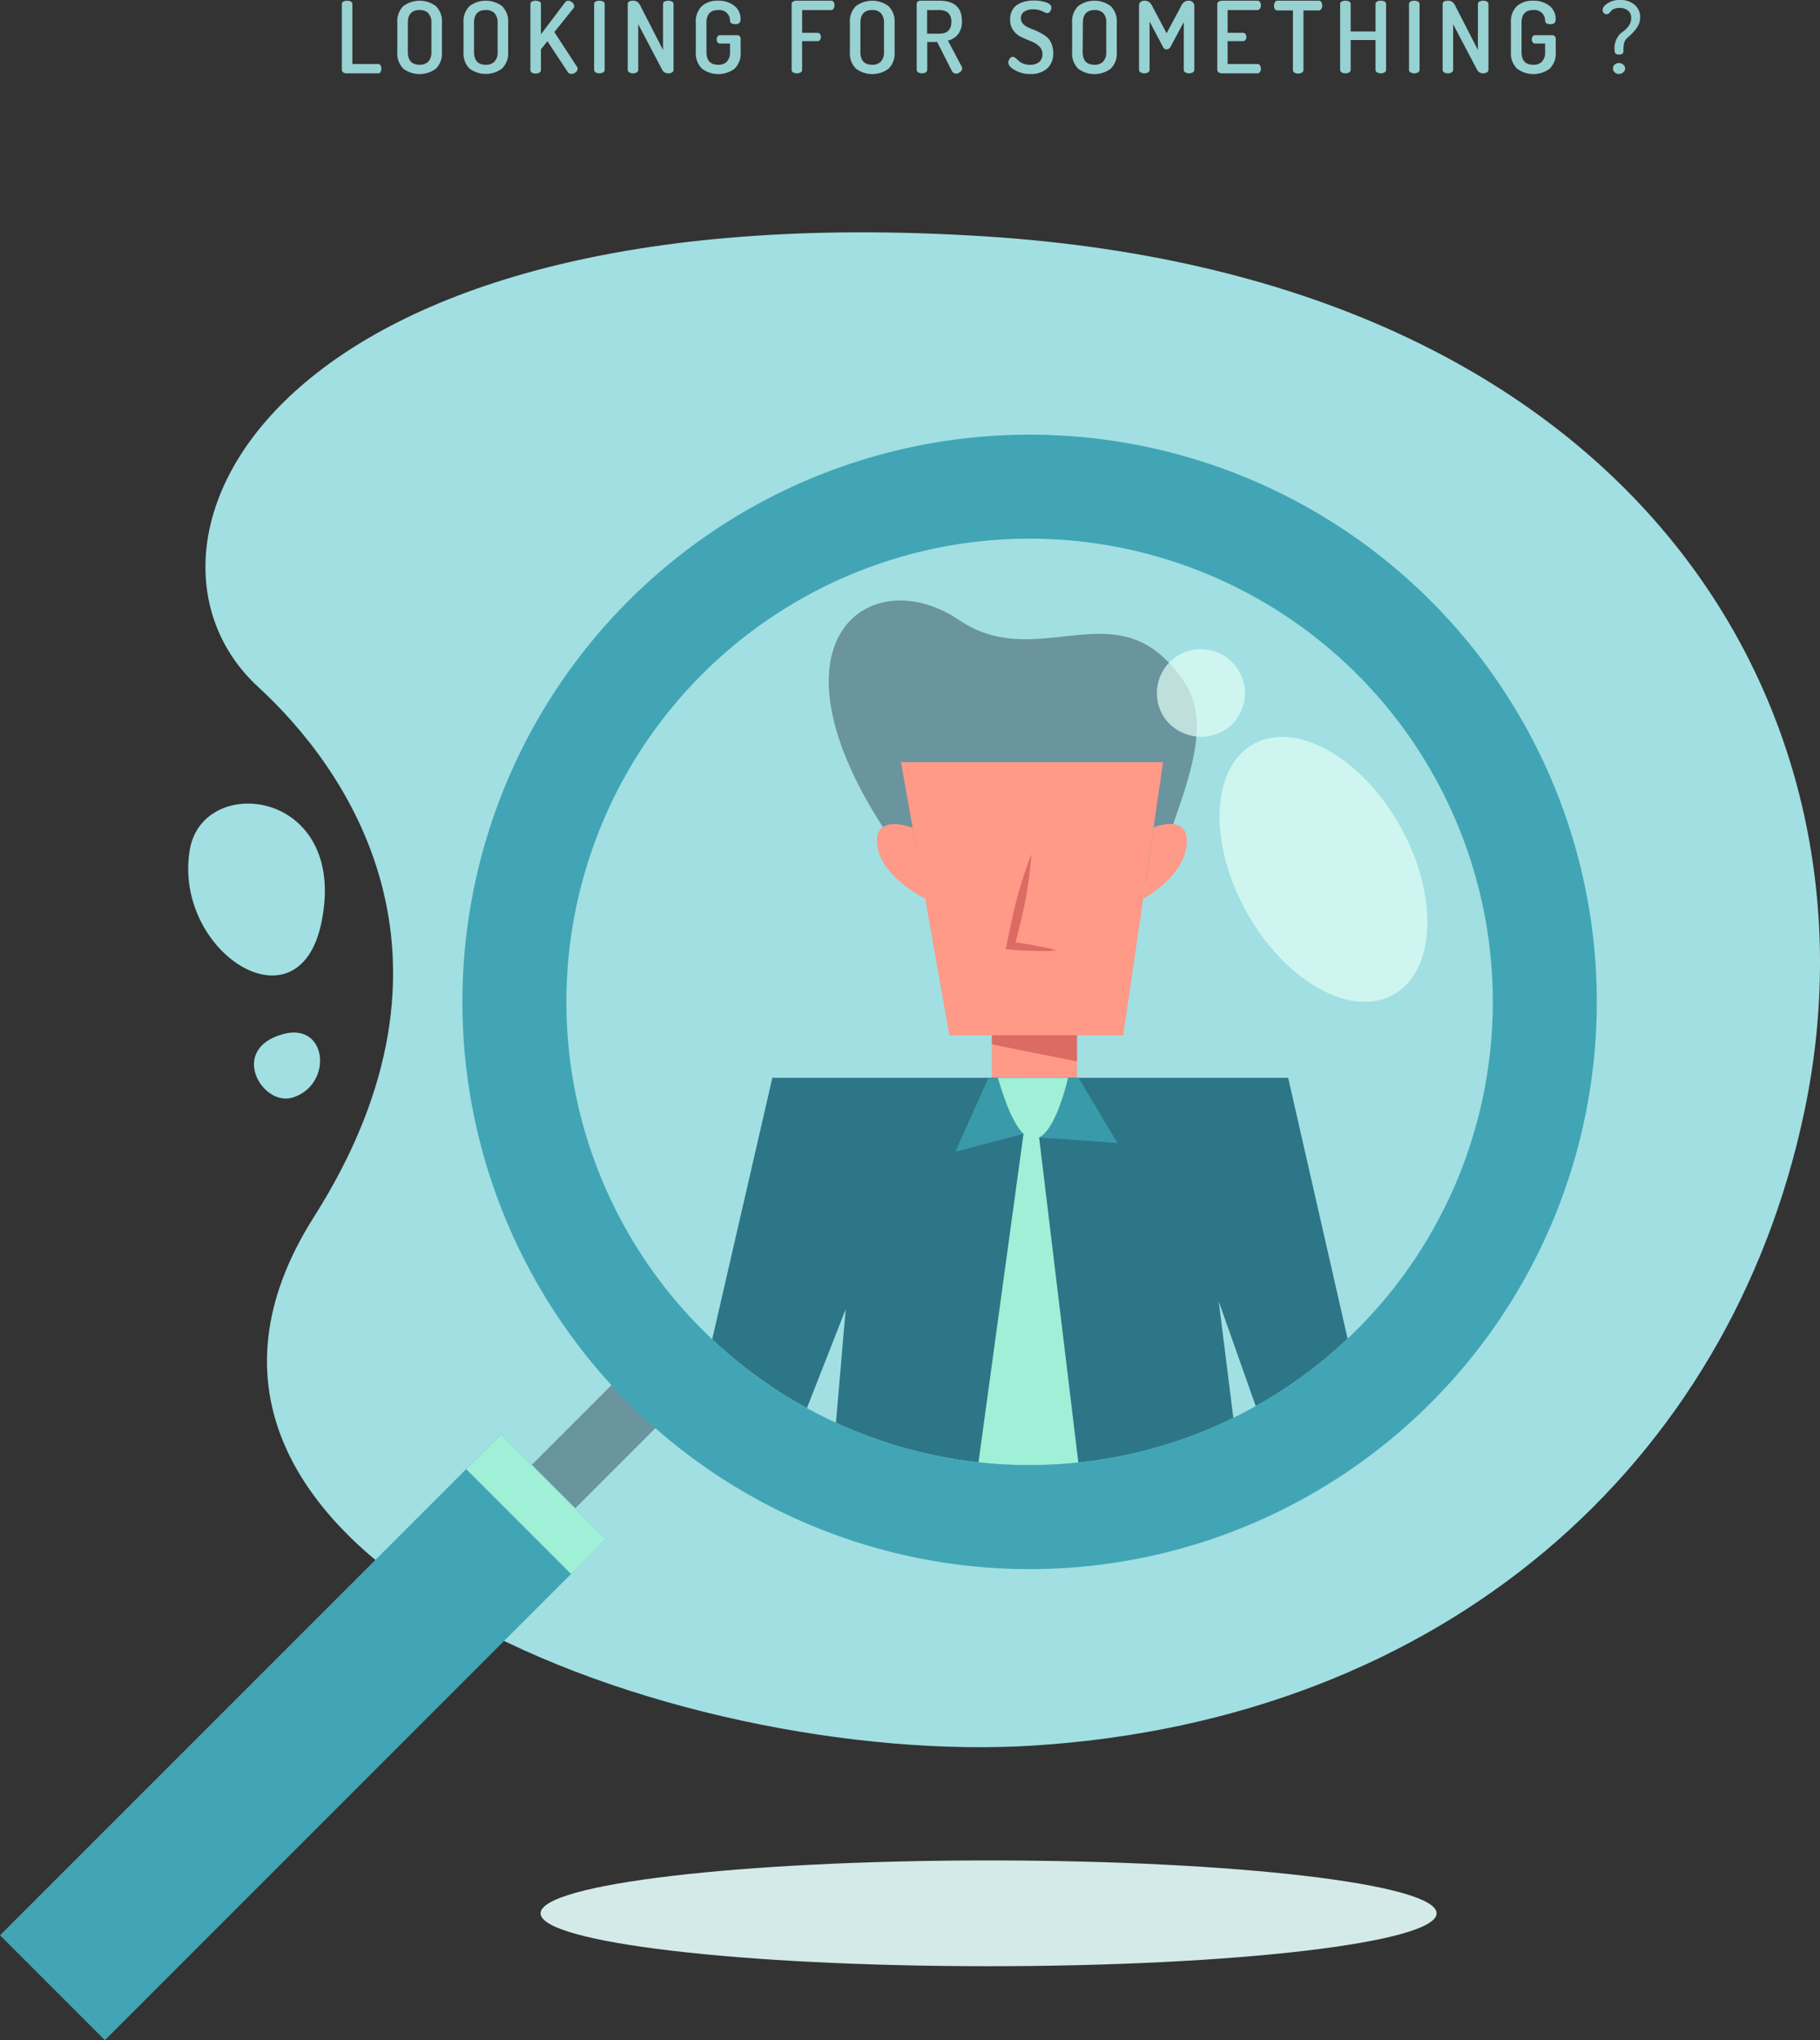 <svg xmlns="http://www.w3.org/2000/svg" xmlns:xlink="http://www.w3.org/1999/xlink" viewBox="0 0 366.19 410.46"><rect x="0" y="0" width="366.19" height="410.46" fill="#333333" stroke="none"/><defs><clipPath id="clip-path" transform="translate(0 -2.55)"><circle cx="207.16" cy="204.11" r="93.2" transform="translate(-59.7 88.51) rotate(-21.15)" style="fill:none"/></clipPath></defs><title>flynew</title><g id="Layer_2" data-name="Layer 2"><g id="OBJECTS"><path d="M68.78,16.61V3.37a.54.54,0,0,1,.31-.51,1.74,1.74,0,0,1,1.5,0,.54.54,0,0,1,.31.51V15.43h5.2a.52.52,0,0,1,.47.28,1.37,1.37,0,0,1,0,1.32.52.52,0,0,1-.47.28H69.72a1.14,1.14,0,0,1-.66-.19A.59.59,0,0,1,68.78,16.61Z" transform="translate(0 -2.55)" style="fill:#97d1d1"/><path d="M79.94,13V7.15a4.31,4.31,0,0,1,1.22-3.38,5.48,5.48,0,0,1,6.53,0,4.28,4.28,0,0,1,1.23,3.38V13a4.28,4.28,0,0,1-1.23,3.38,5.48,5.48,0,0,1-6.53,0A4.31,4.31,0,0,1,79.94,13Zm2.12,0c0,1.72.79,2.58,2.36,2.58a2.32,2.32,0,0,0,1.76-.64A2.71,2.71,0,0,0,86.8,13V7.15a2.71,2.71,0,0,0-.62-1.94,2.32,2.32,0,0,0-1.76-.64c-1.57,0-2.36.86-2.36,2.58Z" transform="translate(0 -2.55)" style="fill:#97d1d1"/><path d="M93.26,13V7.15a4.31,4.31,0,0,1,1.22-3.38,5.48,5.48,0,0,1,6.53,0,4.28,4.28,0,0,1,1.23,3.38V13A4.28,4.28,0,0,1,101,16.35a5.48,5.48,0,0,1-6.53,0A4.31,4.31,0,0,1,93.26,13Zm2.12,0c0,1.72.79,2.58,2.36,2.58a2.32,2.32,0,0,0,1.76-.64,2.71,2.71,0,0,0,.62-1.94V7.15a2.71,2.71,0,0,0-.62-1.94,2.32,2.32,0,0,0-1.76-.64c-1.57,0-2.36.86-2.36,2.58Z" transform="translate(0 -2.55)" style="fill:#97d1d1"/><path d="M106.72,16.61V3.37a.54.54,0,0,1,.31-.51,1.74,1.74,0,0,1,1.5,0,.54.54,0,0,1,.31.51V9.45L113.72,3a.67.67,0,0,1,.6-.3,1.26,1.26,0,0,1,.82.35,1,1,0,0,1,.4.75.6.6,0,0,1-.16.42L111.54,9,116.1,16a.68.68,0,0,1,.12.38.94.94,0,0,1-.39.71,1.28,1.28,0,0,1-.85.33.84.84,0,0,1-.76-.4l-4.08-6.18-1.3,1.64v4.18a.58.58,0,0,1-.31.51,1.56,1.56,0,0,1-1.49,0A.59.59,0,0,1,106.72,16.61Z" transform="translate(0 -2.55)" style="fill:#97d1d1"/><path d="M119.54,16.61V3.37a.54.54,0,0,1,.31-.51,1.74,1.74,0,0,1,1.5,0,.54.54,0,0,1,.31.51V16.61a.58.58,0,0,1-.31.51,1.56,1.56,0,0,1-1.49,0A.59.59,0,0,1,119.54,16.61Z" transform="translate(0 -2.55)" style="fill:#97d1d1"/><path d="M126.3,16.61V3.39c0-.47.35-.7,1.06-.7a1.48,1.48,0,0,1,.9.25,2.7,2.7,0,0,1,.7,1l4.44,8.66V3.37a.54.54,0,0,1,.31-.51,1.74,1.74,0,0,1,1.5,0,.54.54,0,0,1,.31.51V16.61a.58.58,0,0,1-.31.51,1.39,1.39,0,0,1-.75.19,1.35,1.35,0,0,1-1.26-.78l-4.78-9.1v9.18a.58.58,0,0,1-.31.51,1.56,1.56,0,0,1-1.49,0A.59.59,0,0,1,126.3,16.61Z" transform="translate(0 -2.55)" style="fill:#97d1d1"/><path d="M140,13V7.15a4.31,4.31,0,0,1,1.22-3.38,4.64,4.64,0,0,1,3.2-1.08,5.14,5.14,0,0,1,3.29,1A3.25,3.25,0,0,1,149,6.39a1,1,0,0,1-.25.8,1.21,1.21,0,0,1-.81.22c-.69,0-1.05-.23-1.06-.7a2.13,2.13,0,0,0-2.38-2.14c-1.57,0-2.36.86-2.36,2.58V13c0,1.72.79,2.58,2.36,2.58a2.32,2.32,0,0,0,1.76-.64,2.73,2.73,0,0,0,.62-1.95V11.31h-2a.58.58,0,0,1-.5-.25,1,1,0,0,1,0-1.17.56.56,0,0,1,.5-.26h3.44a.66.66,0,0,1,.51.21.72.72,0,0,1,.19.51V13a4.28,4.28,0,0,1-1.23,3.38,5.48,5.48,0,0,1-6.53,0A4.31,4.31,0,0,1,140,13Z" transform="translate(0 -2.55)" style="fill:#97d1d1"/><path d="M159.28,16.61V3.39a.59.59,0,0,1,.28-.51,1.14,1.14,0,0,1,.66-.19h7a.56.56,0,0,1,.51.27,1.23,1.23,0,0,1,.17.65,1.23,1.23,0,0,1-.18.68.56.56,0,0,1-.5.28H161.4V9.15h3.1a.58.58,0,0,1,.5.25,1.08,1.08,0,0,1,0,1.18.56.56,0,0,1-.51.25h-3.1v5.78a.56.56,0,0,1-.31.52,1.63,1.63,0,0,1-1.49,0A.57.57,0,0,1,159.28,16.61Z" transform="translate(0 -2.55)" style="fill:#97d1d1"/><path d="M171,13V7.15a4.31,4.31,0,0,1,1.22-3.38,5.48,5.48,0,0,1,6.53,0A4.28,4.28,0,0,1,180,7.15V13a4.28,4.28,0,0,1-1.23,3.38,5.48,5.48,0,0,1-6.53,0A4.31,4.31,0,0,1,171,13Zm2.12,0c0,1.72.79,2.58,2.36,2.58a2.32,2.32,0,0,0,1.76-.64,2.71,2.71,0,0,0,.62-1.94V7.15a2.71,2.71,0,0,0-.62-1.94,2.32,2.32,0,0,0-1.76-.64c-1.57,0-2.36.86-2.36,2.58Z" transform="translate(0 -2.55)" style="fill:#97d1d1"/><path d="M184.44,16.61V3.37a.66.66,0,0,1,.2-.48.69.69,0,0,1,.5-.2h3.8q4.6,0,4.6,4.08a4.19,4.19,0,0,1-.76,2.66,3.63,3.63,0,0,1-2.06,1.28l2.8,5.28a.61.61,0,0,1,.08.3,1,1,0,0,1-.41.74,1.31,1.31,0,0,1-.87.34,1,1,0,0,1-.84-.62L188.56,11h-2v5.6a.58.58,0,0,1-.31.51,1.39,1.39,0,0,1-.75.19,1.35,1.35,0,0,1-.73-.19A.58.58,0,0,1,184.44,16.61Zm2.1-7.28h2.4c1.65,0,2.48-.79,2.48-2.38s-.83-2.38-2.48-2.38h-2.4Z" transform="translate(0 -2.55)" style="fill:#97d1d1"/><path d="M202.88,15.11a1.26,1.26,0,0,1,.28-.76.81.81,0,0,1,.64-.38,1,1,0,0,1,.53.26c.2.17.41.35.61.55a2.79,2.79,0,0,0,.91.55,3.52,3.52,0,0,0,1.37.26,2.89,2.89,0,0,0,1.83-.54,1.91,1.91,0,0,0,.69-1.59,2.12,2.12,0,0,0-.67-1.61,5.16,5.16,0,0,0-1.62-1c-.64-.25-1.27-.53-1.91-.82a4.34,4.34,0,0,1-1.63-1.33,3.52,3.52,0,0,1-.67-2.21,3.77,3.77,0,0,1,.41-1.83,2.93,2.93,0,0,1,1.11-1.2,5.52,5.52,0,0,1,1.47-.61,6.56,6.56,0,0,1,1.63-.19A8.9,8.9,0,0,1,209,2.7a8.06,8.06,0,0,1,1.17.23,2.67,2.67,0,0,1,1,.45.86.86,0,0,1,.38.67,1.41,1.41,0,0,1-.24.76.71.71,0,0,1-.64.38,1.16,1.16,0,0,1-.54-.19,6.61,6.61,0,0,0-.91-.38,4.06,4.06,0,0,0-1.31-.19,3.25,3.25,0,0,0-1.82.45,1.53,1.53,0,0,0-.68,1.38,1.54,1.54,0,0,0,.36,1,2.83,2.83,0,0,0,.93.72c.38.19.8.37,1.27.55a11.53,11.53,0,0,1,1.39.64,6.87,6.87,0,0,1,1.26.83,3.4,3.4,0,0,1,.93,1.3,4.72,4.72,0,0,1,.36,1.91,4,4,0,0,1-1.25,3.15,4.9,4.9,0,0,1-3.31,1.08,6,6,0,0,1-3.13-.77Q202.88,15.94,202.88,15.11Z" transform="translate(0 -2.55)" style="fill:#97d1d1"/><path d="M215.72,13V7.15a4.31,4.31,0,0,1,1.22-3.38,5.48,5.48,0,0,1,6.53,0,4.28,4.28,0,0,1,1.23,3.38V13a4.28,4.28,0,0,1-1.23,3.38,5.48,5.48,0,0,1-6.53,0A4.31,4.31,0,0,1,215.72,13Zm2.12,0c0,1.72.79,2.58,2.36,2.58a2.32,2.32,0,0,0,1.76-.64,2.71,2.71,0,0,0,.62-1.94V7.15A2.71,2.71,0,0,0,222,5.21a2.32,2.32,0,0,0-1.76-.64c-1.57,0-2.36.86-2.36,2.58Z" transform="translate(0 -2.55)" style="fill:#97d1d1"/><path d="M229.18,16.61V3.75a1,1,0,0,1,.3-.8,1.13,1.13,0,0,1,.76-.26,1.66,1.66,0,0,1,.95.25,2.6,2.6,0,0,1,.73,1l2.8,5.3,2.84-5.3a2.59,2.59,0,0,1,.72-1,1.58,1.58,0,0,1,.94-.25A1.15,1.15,0,0,1,240,3a1,1,0,0,1,.3.8V16.61a.6.6,0,0,1-.31.51,1.56,1.56,0,0,1-1.49,0,.57.57,0,0,1-.32-.51V7l-2.68,5a.89.89,0,0,1-.78.48A.77.77,0,0,1,234,12L231.3,6.89v9.72a.6.6,0,0,1-.31.51,1.56,1.56,0,0,1-1.49,0A.57.57,0,0,1,229.18,16.61Z" transform="translate(0 -2.55)" style="fill:#97d1d1"/><path d="M244.92,16.61V3.39a.59.59,0,0,1,.28-.51,1.12,1.12,0,0,1,.66-.19H253a.58.58,0,0,1,.52.28,1.17,1.17,0,0,1,.18.64,1.24,1.24,0,0,1-.19.68.59.59,0,0,1-.51.28H247V9.15h3.08a.61.61,0,0,1,.51.25,1,1,0,0,1,.19.61,1,1,0,0,1-.18.57.6.6,0,0,1-.52.25H247v4.6H253a.59.59,0,0,1,.51.28,1.24,1.24,0,0,1,.19.68,1.17,1.17,0,0,1-.18.64.58.58,0,0,1-.52.28h-7.12a1.12,1.12,0,0,1-.66-.19A.59.59,0,0,1,244.92,16.61Z" transform="translate(0 -2.55)" style="fill:#97d1d1"/><path d="M256.34,3.66a1.28,1.28,0,0,1,.18-.68.58.58,0,0,1,.52-.29h8.3a.58.58,0,0,1,.52.28,1.22,1.22,0,0,1,.18.67,1.29,1.29,0,0,1-.19.72.6.6,0,0,1-.51.29h-3.08v12a.59.59,0,0,1-.32.51,1.38,1.38,0,0,1-.74.19,1.35,1.35,0,0,1-.75-.19.58.58,0,0,1-.31-.51v-12H257a.57.57,0,0,1-.51-.29A1.25,1.25,0,0,1,256.34,3.66Z" transform="translate(0 -2.55)" style="fill:#97d1d1"/><path d="M269.64,16.61V3.37a.54.54,0,0,1,.31-.51,1.54,1.54,0,0,1,.75-.17,1.6,1.6,0,0,1,.75.17.55.55,0,0,1,.31.51V8.89h5V3.37a.54.54,0,0,1,.31-.51,1.54,1.54,0,0,1,.75-.17,1.6,1.6,0,0,1,.75.17.55.55,0,0,1,.31.51V16.61a.6.6,0,0,1-.31.51,1.56,1.56,0,0,1-1.49,0,.57.57,0,0,1-.32-.51v-6h-5v6a.6.6,0,0,1-.31.51,1.56,1.56,0,0,1-1.49,0A.57.57,0,0,1,269.64,16.61Z" transform="translate(0 -2.55)" style="fill:#97d1d1"/><path d="M283.5,16.61V3.37a.54.54,0,0,1,.31-.51,1.54,1.54,0,0,1,.75-.17,1.6,1.6,0,0,1,.75.17.55.55,0,0,1,.31.51V16.61a.6.6,0,0,1-.31.51,1.56,1.56,0,0,1-1.49,0A.57.57,0,0,1,283.5,16.61Z" transform="translate(0 -2.55)" style="fill:#97d1d1"/><path d="M290.26,16.61V3.39c0-.47.35-.7,1.06-.7a1.48,1.48,0,0,1,.9.25,2.83,2.83,0,0,1,.7,1l4.44,8.66V3.37a.54.54,0,0,1,.31-.51,1.54,1.54,0,0,1,.75-.17,1.6,1.6,0,0,1,.75.17.55.55,0,0,1,.31.51V16.61a.6.6,0,0,1-.31.51,1.39,1.39,0,0,1-.75.19,1.35,1.35,0,0,1-1.26-.78l-4.78-9.1v9.18a.6.6,0,0,1-.31.51,1.56,1.56,0,0,1-1.49,0A.57.57,0,0,1,290.26,16.61Z" transform="translate(0 -2.55)" style="fill:#97d1d1"/><path d="M304,13V7.15a4.27,4.27,0,0,1,1.22-3.38,4.64,4.64,0,0,1,3.2-1.08,5.16,5.16,0,0,1,3.29,1A3.28,3.28,0,0,1,313,6.39a1.06,1.06,0,0,1-.25.8,1.21,1.21,0,0,1-.81.22c-.7,0-1-.23-1.06-.7a2.13,2.13,0,0,0-2.38-2.14c-1.58,0-2.36.86-2.36,2.58V13c0,1.72.78,2.58,2.36,2.58a2.33,2.33,0,0,0,1.76-.64,2.73,2.73,0,0,0,.62-1.95V11.31h-2a.57.57,0,0,1-.5-.25,1,1,0,0,1,0-1.17.55.55,0,0,1,.5-.26h3.44a.66.66,0,0,1,.51.21.76.76,0,0,1,.19.51V13a4.28,4.28,0,0,1-1.23,3.38,5.48,5.48,0,0,1-6.53,0A4.27,4.27,0,0,1,304,13Z" transform="translate(0 -2.55)" style="fill:#97d1d1"/><path d="M322.45,4.58c0-.47.32-.92,1-1.36a4.27,4.27,0,0,1,2.48-.67,4.31,4.31,0,0,1,3,1A3.19,3.19,0,0,1,330,6a3.94,3.94,0,0,1-.18,1.19,3.52,3.52,0,0,1-.53,1c-.22.31-.43.57-.61.78a8.68,8.68,0,0,1-.68.68l-.49.45a2.23,2.23,0,0,0-.73,1.1,7.19,7.19,0,0,0-.14,1.7c0,.41-.31.62-.93.62a1,1,0,0,1-.66-.2,1,1,0,0,1-.19-.72A4.15,4.15,0,0,1,326,9.34c.09-.08.27-.23.56-.44a4.91,4.91,0,0,0,.62-.53,6.38,6.38,0,0,0,.48-.56,2.45,2.45,0,0,0,.41-.76,3.17,3.17,0,0,0,.13-.88,1.85,1.85,0,0,0-.63-1.49,2.58,2.58,0,0,0-1.72-.53,2.73,2.73,0,0,0-1.09.19,1.54,1.54,0,0,0-.63.44,2.83,2.83,0,0,1-.4.44.7.7,0,0,1-.46.2.84.84,0,0,1-.56-.23A.74.74,0,0,1,322.45,4.58Zm2.09,11.75a1,1,0,0,1,.34-.78,1.17,1.17,0,0,1,.84-.32,1.32,1.32,0,0,1,.88.32,1,1,0,0,1,.38.78,1,1,0,0,1-.38.77,1.28,1.28,0,0,1-.88.33,1.14,1.14,0,0,1-.84-.33A1,1,0,0,1,324.54,16.33Z" transform="translate(0 -2.55)" style="fill:#97d1d1"/><path d="M289.05,387.49c0,5.88-40.36,10.64-90.14,10.64s-90.14-4.76-90.14-10.64,40.35-10.64,90.14-10.64S289.05,381.61,289.05,387.49Z" transform="translate(0 -2.55)" style="fill:#d3eae9"/><path d="M208.08,353.73C136.3,358.33,19.7,315.84,63.16,247.39c33.65-53,6.2-90.64-11.22-106.64-30.66-28.17,1.35-99.89,146.32-90.64,132.37,8.44,181.47,96.7,164.8,176C348.1,297.31,290.47,348.45,208.08,353.73Z" transform="translate(0 -2.55)" style="fill:#a1dfe2"/><rect x="103.74" y="284.07" width="38.02" height="12.37" transform="translate(-169.29 169.26) rotate(-45)" style="fill:#6a949e"/><rect x="-10.33" y="337.13" width="142.6" height="29.84" transform="translate(-231.08 143.67) rotate(-45)" style="fill:#41a5b5"/><rect x="102.89" y="290.23" width="9.94" height="29.84" transform="translate(-184.18 163.1) rotate(-45)" style="fill:#a0efd7"/><g style="clip-path:url(#clip-path)"><path d="M177.59,168.87c-24.54-38.1-2.16-53.46,15.4-41.56,14.66,9.95,29.27-3.94,41.42,7.79,9.63,9.3,7.7,17.46-1.16,40.76C223.67,201,177.59,168.87,177.59,168.87Z" transform="translate(0 -2.55)" style="fill:#6a949e"/><polygon points="191.02 208.29 226 208.29 234.02 153.34 181.28 153.34 191.02 208.29" style="fill:#f98"/><path d="M232.11,169s6.69-2.73,6.69,2.74c0,6.91-8.79,11.65-8.79,11.65Z" transform="translate(0 -2.55)" style="fill:#f98"/><path d="M183.62,169.08s-7.16-2.84-7.16,2.63c0,6.91,9.7,11.65,9.7,11.65Z" transform="translate(0 -2.55)" style="fill:#f98"/><path d="M205.28,188.34a84.91,84.91,0,0,0,2.25-13.93,83.36,83.36,0,0,0-4,13.53c-.44,2.07-.85,4.05-1.18,5.59l2.44.19,1.45.08,2.59.08a35.17,35.17,0,0,0,3.73-.11,33.21,33.21,0,0,0-3.63-.86l-2.55-.45-1.43-.21c-.69-.1-.6-.11-.64-.13s0,0,.07-.14c.09-.37.18-.75.29-1.14C204.87,190.05,205.07,189.2,205.28,188.34Z" transform="translate(0 -2.55)" style="fill:#db6b63"/><rect x="199.58" y="205.22" width="17.11" height="16.66" style="fill:#f98"/><polyline points="272.37 338.73 245.21 261.81 254.85 338.73 163.68 338.73 170.16 263.39 140.62 338.73 127.36 338.73 155.4 216.84 259.18 216.84 286.96 338.73" style="fill:#2d7687"/><path d="M217,219.39l7.84,13.12-15.79-1.12s-1.56-9.26,3.37-12Z" transform="translate(0 -2.55)" style="fill:#399aaa"/><polygon points="205.95 228.12 192.21 231.72 198.89 216.84 205.95 216.84 205.95 228.12" style="fill:#399aaa"/><path d="M214.9,219.39s-6.09,27.63-14.13,0Z" transform="translate(0 -2.55)" style="fill:#a0efd7"/><path d="M209.07,231.39l9.07,75.12-11,11.18-11.63-11,10.42-76S208.47,227.32,209.07,231.39Z" transform="translate(0 -2.55)" style="fill:#a0efd7"/><polygon points="199.58 208.29 216.69 208.29 216.69 213.55 199.58 210.12 199.58 208.29" style="fill:#db6b63"/></g><path d="M207.16,90A114.12,114.12,0,1,0,321.28,204.11,114.12,114.12,0,0,0,207.16,90Zm0,207.32a93.2,93.2,0,1,1,93.2-93.2A93.2,93.2,0,0,1,207.16,297.31Z" transform="translate(0 -2.55)" style="fill:#41a5b5"/><g style="opacity:0.7"><path d="M250.83,186.09c-7.78-13.93-7.16-29.09,1.37-33.85s21.76,2.65,29.54,16.58,7.16,29.08-1.38,33.85S258.61,200,250.83,186.09Z" transform="translate(0 -2.55)" style="fill:#e1fff5"/><path d="M234.43,147.18a8.86,8.86,0,1,1,12.73,1.75A9.09,9.09,0,0,1,234.43,147.18Z" transform="translate(0 -2.55)" style="fill:#e1fff5"/></g><path d="M64.69,188.08c5.45-26.71-23.86-30.13-26.5-14.58C34.72,193.93,60.11,210.5,64.69,188.08Z" transform="translate(0 -2.55)" style="fill:#a1dfe2"/><path d="M56.81,210.64c-10.85,3.09-4,14.7,2.16,12.7C67.07,220.72,65.91,208,56.81,210.64Z" transform="translate(0 -2.55)" style="fill:#a1dfe2"/></g></g></svg>